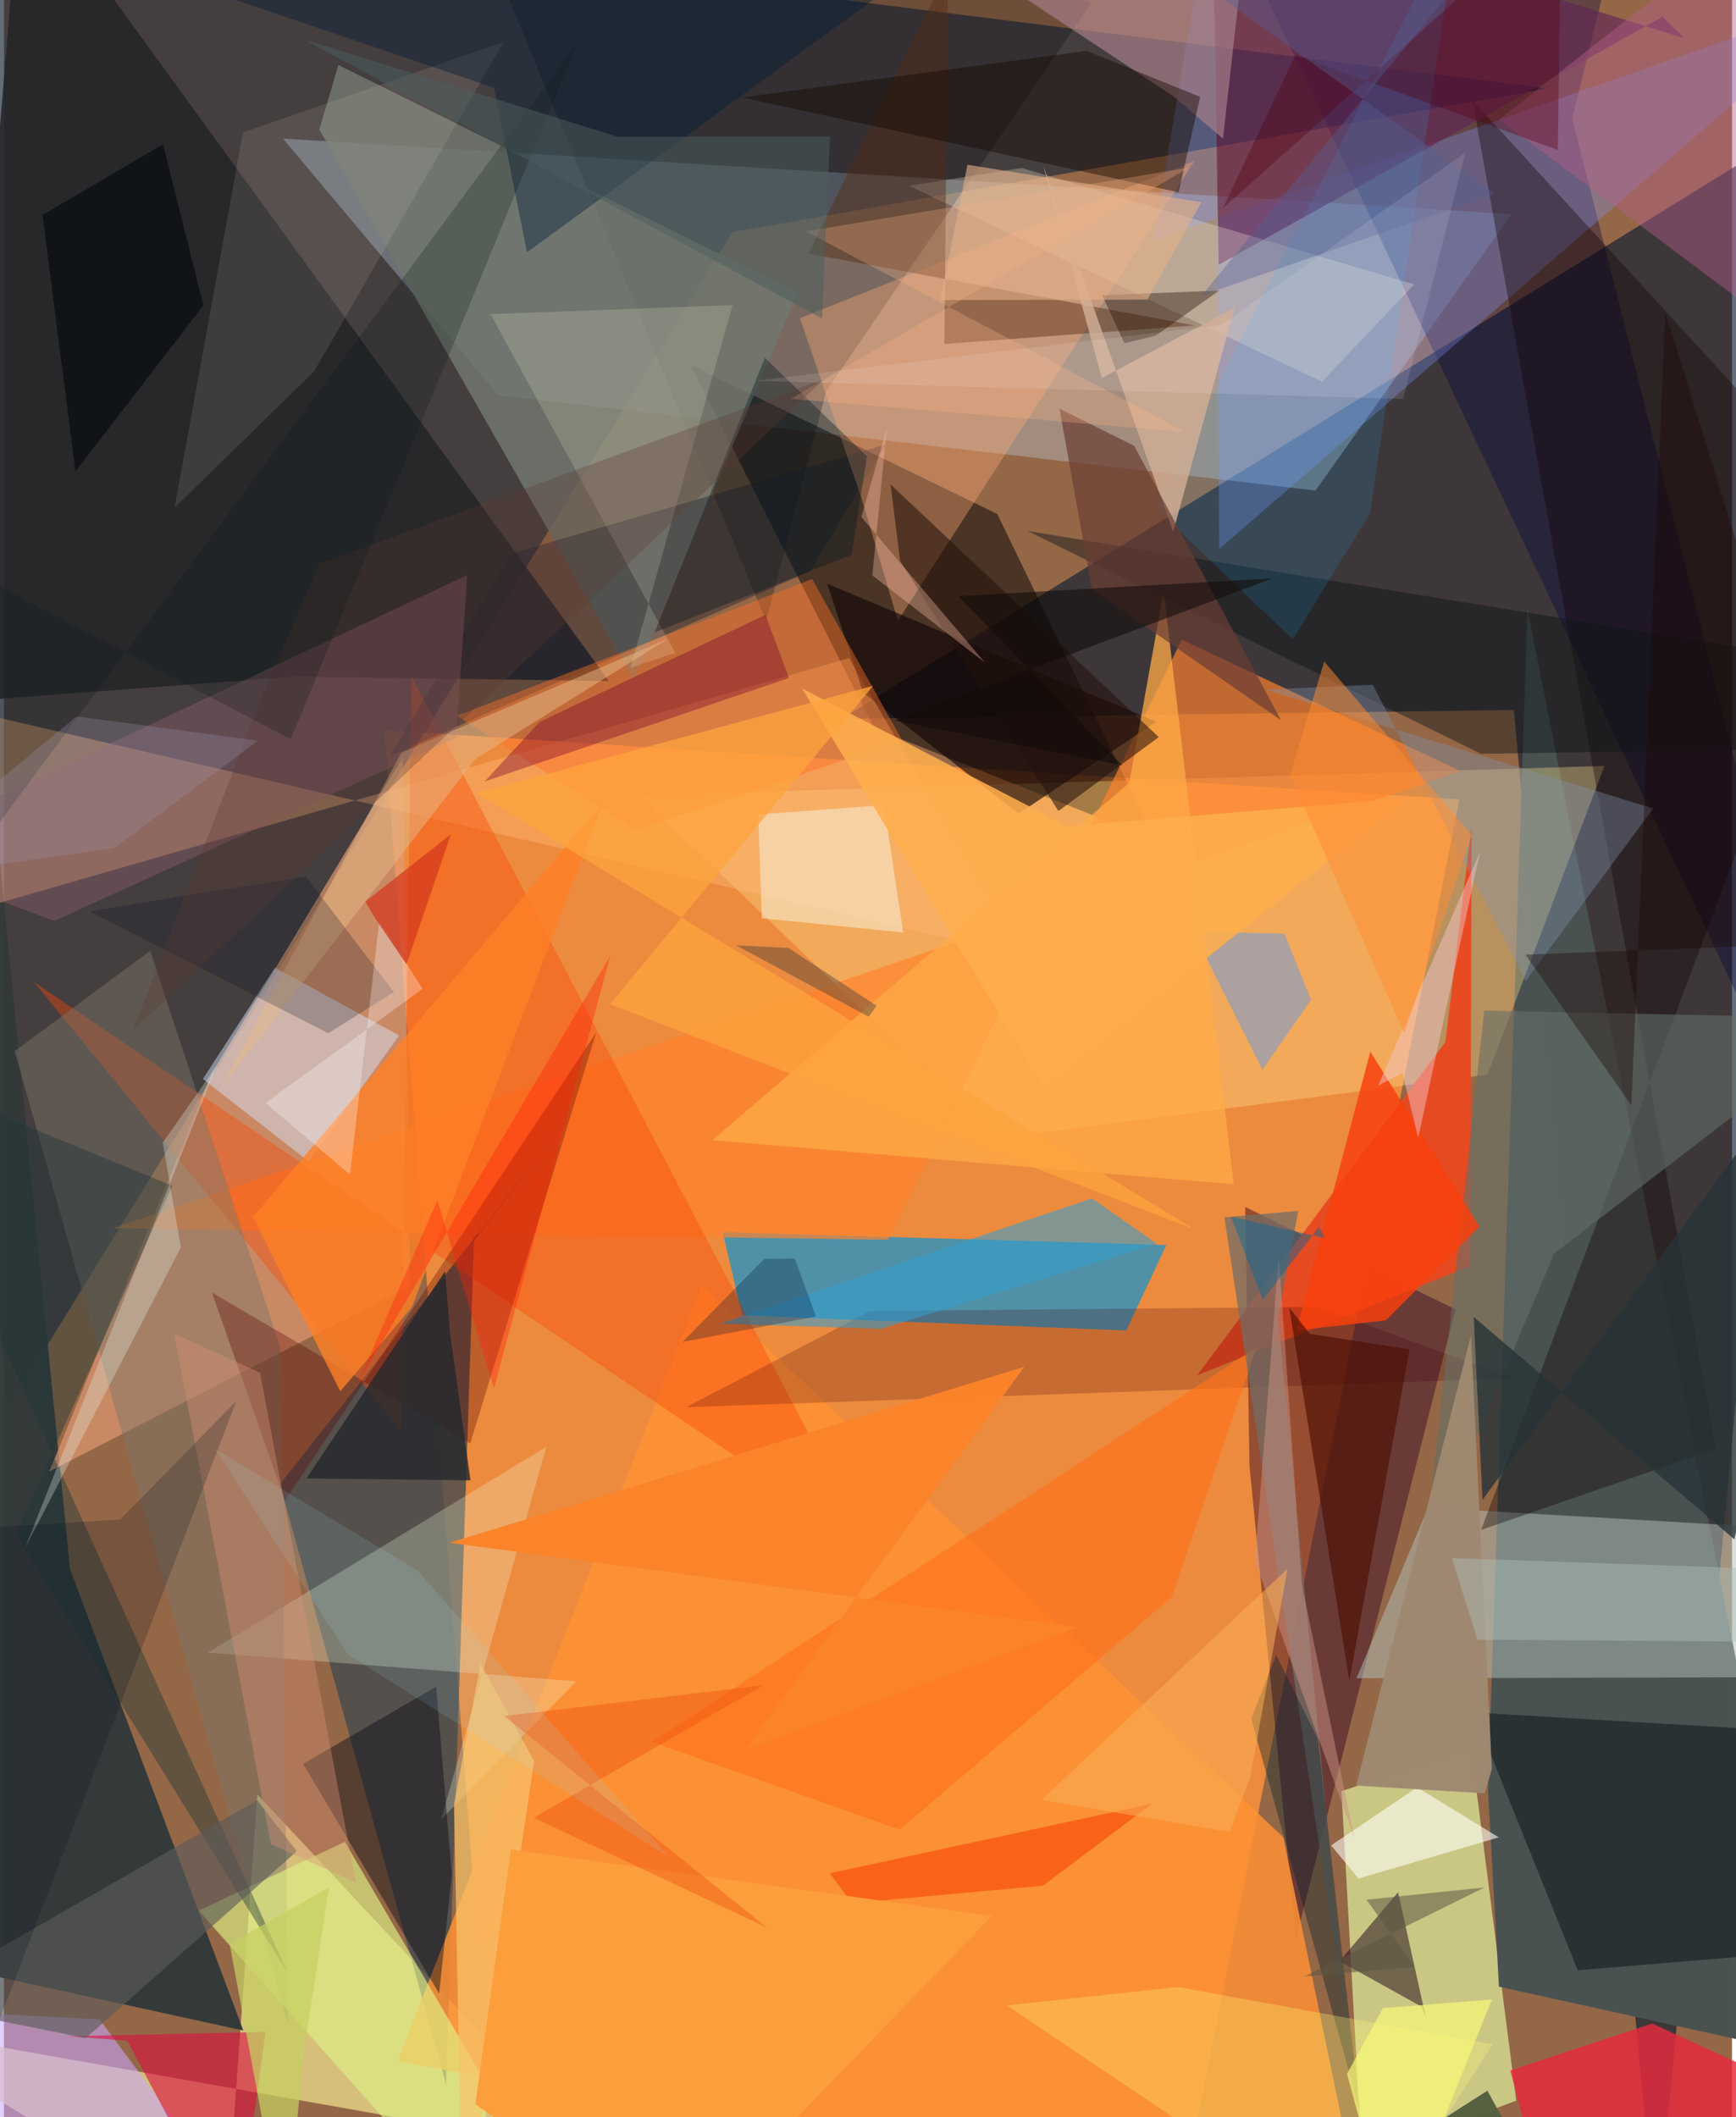<svg xmlns="http://www.w3.org/2000/svg" width="228" height="278" viewBox="0 0 836 1024"><path fill="#946747" d="M0 0h836v1024H0z"/><path fill="#fe933c" fill-opacity=".831" d="M238.18 1055.685l-54.188-702.484 520.132 33.46-138.009 694.864z"/><path fill="#222d3c" fill-opacity=".698" d="M352.399 112.289L746.99 42.768-62-58.803 1.722 681.964z"/><path fill="#0c1b32" fill-opacity=".635" d="M898 43.078L405.044 347.716l325.39-4.303 68.904 740.75z"/><path fill="#1a93cb" fill-opacity=".741" d="M542.968 643.51l19.352-41.33-214.625-6.237 9.44 40.241z"/><path fill="#c3def7" fill-opacity=".31" d="M239.211 191.183L134.97 67.029l594.385 36.522-94.853 133.697z"/><path fill="#ecdd8e" fill-opacity=".741" d="M107.074 1082.728L-62 979.405l346.248 61.446-161.632-172.964z"/><path fill="#333a3a" fill-opacity=".973" d="M31.949 758.913L-37.034 61.875l21.253 891.463 131.584 28.756z"/><path fill="#e5f7a4" fill-opacity=".663" d="M656.908 1043.898l74.69-27.879-21.826-170.274-62.71 20.55z"/><path fill="#000002" fill-opacity=".498" d="M332.115 176.402L480.56 248.62l76.168 157.578-135.668-53.9z"/><path fill="#4a5352" fill-opacity=".996" d="M723.237 960.886L876.07 994.65 737.06 294.962l-19.135 570.557z"/><path fill="#484b4c" fill-opacity=".824" d="M133.51 717.883l80.347 290.159 13.518-407.655 52.431-67.902z"/><path fill="#3b0c25" fill-opacity=".482" d="M600.472 583.766l101.752 49.51-77.217 304.492-22.446-228.72z"/><path fill="#e49b72" fill-opacity=".667" d="M192.996 366.243l-92.33 152.691-78.742 192.78 174.571-89.775z"/><path fill="#232427" fill-opacity=".855" d="M-25.184 339.714L8.346-62l284.27 391.387-152.153-2.125z"/><path fill="#b0bfb9" fill-opacity=".51" d="M878.451 811.15l-224.123.565 34.582-82.508L898 741.317z"/><path fill="#ffe38f" fill-opacity=".341" d="M774.273 370.446l-56.532 149.308-237.794 30.889-172.816-165.95z"/><path fill="#fd9134" fill-opacity=".851" d="M190.381 996.79l147.225-374.906L618.89 888.616 659.748 1086z"/><path fill="#ffba77" fill-opacity=".396" d="M493.218 462.27l-84.383-143.927L-62 453.91V333.338z"/><path fill="#ff832d" fill-opacity=".675" d="M52.673 594.054l651.985-221.126-134.896-63.547-142.091 290.31z"/><path fill="#00003e" fill-opacity=".337" d="M758.696 57.277L788.12-62 609.29-4.696 898 607.629z"/><path fill="#e64a21" fill-opacity=".98" d="M709.356 612.356l.631-213.029-12.637 104.597-120.095 161.25z"/><path fill="#7e97ff" fill-opacity=".306" d="M556.05 116.326L898-3.128 587.894 265.544 585.945-62z"/><path fill="#00060c" fill-opacity=".255" d="M218.77-62l149.94 362.407 29.093-111.135L526.163 1.207z"/><path fill="#fa4806" fill-opacity=".396" d="M192.127 692.133L14.493 474.96l403.174 272.489L197.12 327.125z"/><path fill="#71776e" fill-opacity=".839" d="M152.576 62.689l9.201-31.256 222.096 110.132-79.354 186.967z"/><path fill="#d4e5fc" fill-opacity=".467" d="M96.25 521.871l34.837-53.865 60.107 32.814-43.713 60.996z"/><path fill="#f3fee0" fill-opacity=".259" d="M98.627 799.325l178.27 13.866-65.38 66.806 50.902-180.246z"/><path fill="#e62b3c" fill-opacity=".831" d="M797.379 978.702L898 1024.875l-150.64 48.673-18.629-72.154z"/><path fill="#00060b" fill-opacity=".431" d="M843.877 836.12l-132.773-7.865 50.236 124.712 86.621-7.195z"/><path fill="#0f0200" fill-opacity=".361" d="M714.589 739.974L898 253.23 710.387 48.47 828.21 700.774z"/><path fill="#171d2e" fill-opacity=".396" d="M186.694 365.6l58.95-97.904 180.952-52.67-36.701 61.325z"/><path fill="#ffaa78" fill-opacity=".373" d="M432.442 300.273l-17.676-59.644-29.69-86.71 190.781-75.984z"/><path fill="#0f0405" fill-opacity=".62" d="M557.49 349.034l-159.21-66.697 17.349 52.568 75.251 58.612z"/><path fill="#7e7669" fill-opacity=".471" d="M133.853 652.065l-63.09-192.234-65.54 48.565 132.246 470.837z"/><path fill="#1f0c1a" fill-opacity=".522" d="M685.892 970.614l2.134 5.918-13.604-61.33-28.28 33.338z"/><path fill="#cba8ff" fill-opacity=".569" d="M46.218 976.68L-62 971.157 18.786 1086h109.007z"/><path fill="#5a0000" fill-opacity=".318" d="M135.998 725.808l150.49-226.385-60.935 198.745-124.97-72.995z"/><path fill="#dff084" fill-opacity=".659" d="M94.214 924.098l70.688-33.274 66.672 113.952 6.788 81.224z"/><path fill="#480309" fill-opacity=".227" d="M330.035 680.613l400.083-14.017-94.465-34.475-216.627 1.963z"/><path fill="#070b16" fill-opacity=".439" d="M216.678 906.716l-7.606-90.91-64.319 37.276 65.762 111.124z"/><path fill="#359ece" fill-opacity=".573" d="M346.528 640.182l77.76 2.524 133.455-41.167-31.413-21.91z"/><path fill="#632657" fill-opacity=".651" d="M584.647-52.5l3 180.548L802.387 8.135l10.568 10.385z"/><path fill="#ff7125" fill-opacity=".431" d="M390.992 280.073l43.592 78.11-128.757 43.135-86.73-55.124z"/><path fill="#647069" fill-opacity=".584" d="M749.964 606.23L898 492.597l-181.878-3.793-29.232 266.41z"/><path fill="#4d96fc" fill-opacity=".42" d="M608.831 517.45l-33.578-66.874 44.208 1.029 12.865 31.92z"/><path fill="#db103f" fill-opacity=".604" d="M59.631 987.01l-28.295-2.14 95.246-2.103L112.329 1086z"/><path fill="#1f3539" fill-opacity=".416" d="M137.212 954.103L-62 514.6l143.44 58.922L5.742 741.916z"/><path fill="#f7eed9" fill-opacity=".529" d="M366.64 444.113l68.41 6.92-9.317-61.627-60.844 4.524z"/><path fill="#fff5dc" fill-opacity=".267" d="M637.634 184.63l44.605-47.067-189.854-56.306-54.523 8.607z"/><path fill="#ff721b" fill-opacity=".682" d="M433.334 884.967l-119.82-42.525 292.52-190.861-41.099 120.918z"/><path fill="#562c12" fill-opacity=".443" d="M389.198 122.62l186.756 34.782-120.988 8.947 1.761-181.215z"/><path fill="#91606d" fill-opacity=".404" d="M-62 413.044L224.125 278.15l-5.428 78.665-194.353 88.623z"/><path fill="#746d66" fill-opacity=".749" d="M590.41 588.786l35.744-3.12-9.805 51.572 33.867 347.703z"/><path fill="#a77e89" fill-opacity=".69" d="M598.82-13.876l-9.088 80.898-24.13-20.53-158-104.465z"/><path fill="#180900" fill-opacity=".447" d="M568.276 93.01l10.4-46.124-54.913-22.303-166.765 22.548z"/><path fill="#fffff9" fill-opacity=".588" d="M723.133 888.663l-39.494-24.202-41.588 28.09 13.229 16.031z"/><path fill="#ff8026" fill-opacity=".796" d="M197.306 632.346l-34.594 40.548-42.266-84.206 169.663-200.992z"/><path fill="#ffaa47" fill-opacity=".753" d="M594.96 572.835L342.7 551.461l201.704-172.859 16.636-92.633z"/><path fill="#26292d" fill-opacity=".82" d="M225.677 715.981l-9.897-71.652-2.394-29.495-67.068 100.252z"/><path fill="#0e1619" fill-opacity=".451" d="M714.576 364.604L495.135 256.81 898 322.554v39.134z"/><path fill="#08252d" fill-opacity=".396" d="M603.405 831.357l52.658 190.032-20.444-180.263-20.153-40.719z"/><path fill="#8194ad" fill-opacity=".369" d="M610.345 333.489l51.843-2.29 74 143.245 61.69-83.408z"/><path fill="#f8c46b" fill-opacity=".706" d="M217.702 872.677L221.9 1086l34.532-234.251-25.877-47.134z"/><path fill="#fffcdf" fill-opacity=".165" d="M235.405 151.941l117.072-4.376-49.4 175.456 21.709-7.211z"/><path fill="#eeead5" fill-opacity=".11" d="M150.147 179.52l-67.633 66.063 33.13-181.532 126.041-43.774z"/><path fill="#b35f8c" fill-opacity=".447" d="M876.664-62L723.38 57.762l155 116.268L898-5.278z"/><path fill="#9e8871" fill-opacity=".984" d="M716.34 867.37l-62.205-3.735 55.573-217.777 10.095 209.792z"/><path fill="#ca9384" fill-opacity=".494" d="M627.94 766.79l25.284 121.989-48.067-133.988 11.542-147.039z"/><path fill="#f7400e" fill-opacity=".843" d="M713.79 593.285l-45.239 45.313-43.277 4.856 35.742-134.782z"/><path fill="#fff576" fill-opacity=".31" d="M720.157 988.8l-62.531 97.2-172.428-116.04 82.726-8.885z"/><path fill="#001c38" fill-opacity=".404" d="M253.036 122.02l-15.958-79.568L80.632-10.69 505.278-62z"/><path fill="#4c0f04" fill-opacity=".643" d="M631.687 645.114l48.31 7.51-29.133 160.137-29.104-180.414z"/><path fill="#7b0131" fill-opacity=".384" d="M259.169 349.122l109.208-51.736 11.405 30.515-147.205 50.045z"/><path fill="#23b1ff" fill-opacity=".141" d="M703.774-41.92l-42.902 290.115-37.371 61.05-66.844-63.942z"/><path fill="#d1ae96" fill-opacity=".82" d="M502.787 80.073l28.359 102.762 64.188-33.988-29.692 108.376z"/><path fill="#5c5c5a" fill-opacity=".627" d="M39.605 985.756l-87-17.423 169.91-97.62 19.16 24.667z"/><path fill="#f4c6ce" fill-opacity=".463" d="M684.159 550.371l-7.616-31.433-11.772 6.147 49.306-112.948z"/><path fill="#6b3d34" fill-opacity=".694" d="M526.338 285.026l-15.712-87.373 36.145 17.975 71.02 132.691z"/><path fill="#273337" fill-opacity=".804" d="M711.015 636.962l126.116 107.57L898 476.44 715.283 725.395z"/><path fill="#da9275" fill-opacity=".388" d="M129.143 891.95L82.292 644.91l41.602 19.075 46.327 246.553z"/><path fill="#f7520e" fill-opacity=".722" d="M410.274 920.465l-10.797-14.41 155.964-33.671-52.777 39.632z"/><path fill="#24110c" fill-opacity=".557" d="M510.105 392.262l48.554-35.752-129.751-122.222 4.654 37.07z"/><path fill="#fb9e3b" d="M245.278 894.533l-17.239 123.14L324.024 1086 477.89 926.679z"/><path fill="#090e10" fill-opacity=".737" d="M96.477 147.71L34.58 228.04 18.654 104.012l58.298-34.278z"/><path fill="#e5f7ef" fill-opacity=".298" d="M10.104 748.99l92.759-233.427-26.044 37.084 8.77 50.658z"/><path fill="#e7ba8a" fill-opacity=".49" d="M321.593 308.792l-129.364 55.255-87.5 162.587 123.514-159.699z"/><path fill="#001021" fill-opacity=".227" d="M41.25 440.724l115.65 59.003 31.722-19.874-42.586-55.995z"/><path fill="#fdae4d" fill-opacity=".875" d="M386.164 333.025l128.4 66.592 164.11-13.596-175.454 140.24z"/><path fill="#ff8b32" fill-opacity=".506" d="M622.184 374.964l16.517-54.998L710.118 404l-32.683 95.56z"/><path fill="#01161f" fill-opacity=".365" d="M410.066 268.346L314.8 305.872l53.298-132.79 49.395 47.628z"/><path fill="#abbeb8" fill-opacity=".443" d="M898 794.363v-33.966l-197.584-6.805 12.485 39.44z"/><path fill="#ffc1ac" fill-opacity=".349" d="M420.1 278.293l7.054-71.257-12.395 43.004 59.81 70.423z"/><path fill="#ffb586" fill-opacity=".282" d="M387.935 111.926l183.533 97-190.85-16.041 192.785-111.85z"/><path fill="#5d3730" fill-opacity=".294" d="M123.81 339.346l28.819-66.635 244.233-89.367L62.35 498.51z"/><path fill="#230e00" fill-opacity=".384" d="M557.09 162.395l30.853-21.888-56.648 2.3 10.725 23.167z"/><path fill="#0f1b1d" fill-opacity=".267" d="M-19.547 421.301L-40.908 263.29l179.645 94.287L277.57 20.306z"/><path fill="#000c1b" fill-opacity=".2" d="M-62 742.351L-43.952 1086l156.394-408.435-56.15 57.345z"/><path fill="#fb842a" fill-opacity=".98" d="M493.58 661.096L358.463 846.41l161.08-59.37-304.021-40.863z"/><path fill="#55000f" fill-opacity=".361" d="M589.645 100.806l35.154-74.27 126.93 46.01 1.638-117.937z"/><path fill="#fda33e" fill-opacity=".753" d="M576.006 594.597L228.51 383.555l191.951-51.853L293.205 485.7z"/><path fill="#02689e" fill-opacity=".443" d="M593.556 588.425l45.565 10.417-2.848-5.502-27.318 35.394z"/><path fill="#ff2009" fill-opacity=".369" d="M171.653 668.005l121.66-205.725-56.288 209.27-27.349-91.03z"/><path fill="#1c0703" fill-opacity=".373" d="M803.734 151.11L898 455.604l-161.966 6.12 51.25 72.837z"/><path fill="#faae56" fill-opacity=".553" d="M501.93 870.55l91.025 15.555 10.037-26.826 17.989-100.564z"/><path fill="#9894af" fill-opacity=".282" d="M53.155 410.276L-62 426.503l97.177-80.01 87.71 11.779z"/><path fill="#fffaff" fill-opacity=".302" d="M167.417 568.128l-40.889-34.68 76.004-55.183-20.96-32.78z"/><path fill="#3a3a3b" fill-opacity=".396" d="M379.505 458.478l42.674 27.968-3.877 5.325-64.125-34.564z"/><path fill="#556041" fill-opacity=".984" d="M860.703 1086H600.375l117.279-74.813L758.63 1086z"/><path fill="#f05211" fill-opacity=".427" d="M256.247 879.166l111.06-64.078-125.281 14.91 126.917 102.23z"/><path fill="#9be5ff" fill-opacity=".122" d="M102.173 700.849l64.245 99.403 155.167 97.762-121.55-138.477z"/><path fill="#536297" fill-opacity=".376" d="M587.004-2.414L721.138 93.73l-141.704 49.163L701.191-5.495z"/><path fill="#f8f979" fill-opacity=".69" d="M672.067 1086l47.762-118.936-52.703 4.19-17.385 31.794z"/><path fill="#120c09" fill-opacity=".576" d="M461.698 288.33l151.918-8.575L430.751 348.5l110.29 21.667z"/><path fill="#d4371f" fill-opacity=".718" d="M174.786 436.107l41.434-32.575-21.488 62.887-15.167-22.31z"/><path fill="#5d5643" fill-opacity=".537" d="M716.27 912.889l-87.178 43.085 53.337-4.73-23.269-32.43z"/><path fill="#4b5e5e" fill-opacity=".51" d="M399.618 66.07l-102.723.056L145.11 19.104l250.643 134.95z"/><path fill="#fffdff" fill-opacity=".114" d="M588.932 157.145l-225.353 27.043 313.3 8.743 30.127-119.122z"/><path fill="#001236" fill-opacity=".278" d="M328.266 649.06l64.567-12.368-10.3-27.997-14.766.211z"/><path fill="#e4af88" fill-opacity=".604" d="M466.12 79.681L579.3 97.78l-26.099 47.14-100.187.214z"/><path fill="#c5cf62" fill-opacity=".729" d="M144.54 996.165l12.706-83.377-48.084 27.423L136.346 1086z"/></svg>